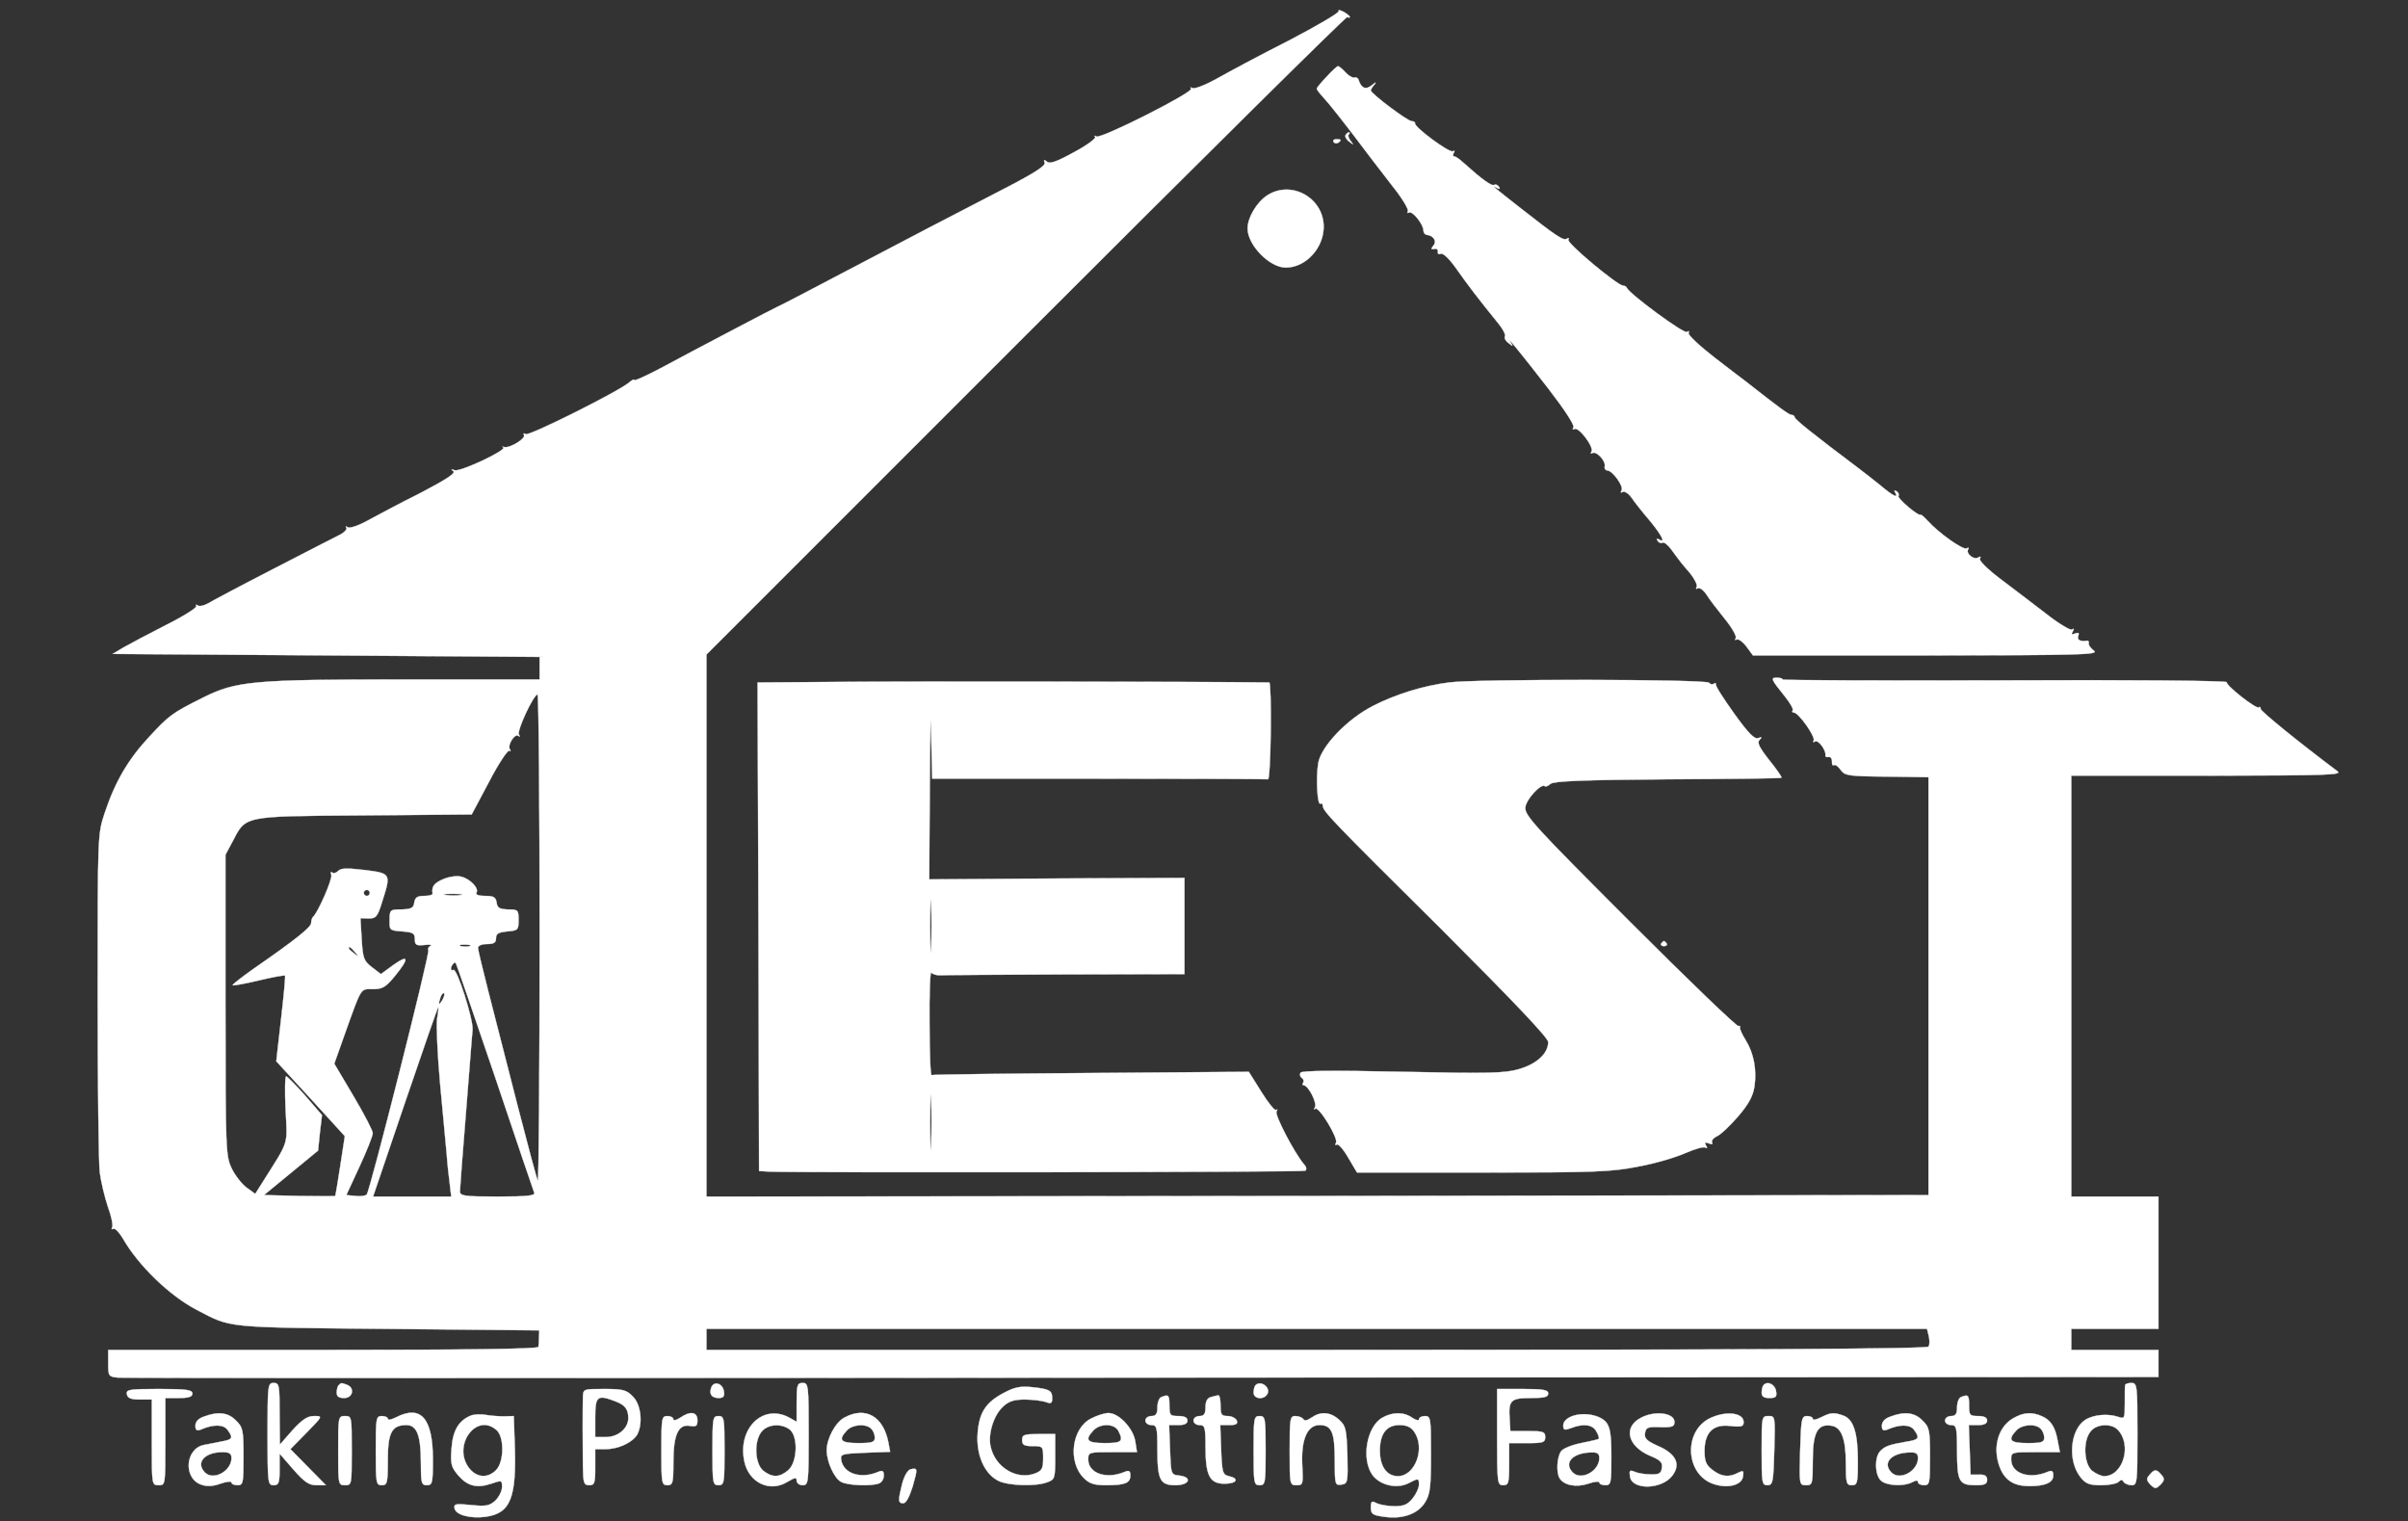 <svg width="801" height="506" xmlns="http://www.w3.org/2000/svg" preserveAspectRatio="xMidYMid meet">
 <rect width="100%" height="100%" fill="#333333" stroke="none"/>

 <g>
  <title>background</title>
  <rect fill="none" id="canvas_background" height="402" width="582" y="-1" x="-1"/>
 </g>
 <g>
  <title>Layer 1</title>
  <g id="svg_1" stroke="#ffffff" fill="white" transform="translate(0,506) scale(0.1,-0.1) ">
   <path stroke="#ffffff" id="svg_3" d="m4413,4805c-18,-19 -33,-37 -33,-40c0,-3 10,-16 21,-28c18,-19 67,-80 154,-196c11,-14 45,-59 77,-100c32,-40 55,-78 51,-84c-3,-5 -1,-7 4,-4c11,7 48,-39 48,-60c0,-7 5,-13 10,-14c23,-2 36,-21 23,-36c-9,-11 -8,-13 3,-11c8,2 13,-2 12,-9c-2,-7 3,-10 10,-7c8,3 30,-19 53,-52c36,-51 70,-96 139,-181c15,-18 24,-37 21,-42c-3,-5 2,-15 12,-22c15,-12 16,-12 7,2c-18,28 32,-33 125,-153c54,-70 88,-122 84,-129c-4,-7 -3,-9 3,-6c14,9 66,-60 57,-75c-4,-6 -3,-8 3,-5c13,8 45,-26 41,-44c-2,-7 2,-13 9,-14c17,0 55,-53 47,-66c-4,-7 -3,-9 4,-5c6,3 19,-5 29,-19c10,-15 37,-49 61,-77c41,-50 54,-77 30,-62c-7,4 -8,3 -4,-5c4,-6 11,-9 16,-6c5,3 18,-7 29,-22c32,-44 34,-46 64,-81c15,-19 24,-39 21,-44c-4,-6 -2,-8 3,-5c6,4 19,-5 29,-20c9,-15 37,-51 61,-81c24,-29 40,-58 37,-64c-4,-6 -3,-8 3,-5c5,3 20,-7 32,-23l22,-30l577,0c521,1 575,2 557,16c-11,8 -19,20 -17,25c1,5 -1,8 -5,8c-23,-4 -35,3 -30,15c4,11 1,13 -10,9c-12,-5 -14,-3 -8,7c5,8 4,11 -3,6c-6,-3 -46,21 -89,55c-43,33 -111,85 -151,115c-42,32 -70,60 -66,66c4,7 2,8 -5,4c-15,-10 -43,13 -34,27c3,5 1,7 -5,3c-11,-7 -93,51 -129,91c-12,13 -23,23 -25,21c-6,-6 -78,55 -73,62c3,5 0,12 -6,16c-8,4 -9,3 -5,-4c13,-22 -7,-12 -52,26c-25,20 -58,46 -73,57c-141,106 -209,160 -209,167c0,4 -5,8 -10,8c-9,0 -39,22 -155,113c-5,4 -52,39 -102,78c-51,40 -90,76 -86,82c3,6 1,7 -6,3c-10,-7 -190,126 -199,146c-2,5 -8,8 -13,8c-18,0 -189,142 -182,153c3,6 1,7 -5,3c-12,-7 -32,6 -162,108c-79,62 -94,74 -71,61c10,-5 12,-4 7,4c-4,6 -11,9 -16,6c-8,-5 -41,19 -100,72c-14,13 -28,23 -33,23c-4,0 -5,5 -1,12c4,6 3,8 -3,5c-11,-7 -129,80 -126,93c1,3 -4,7 -11,7c-14,0 -136,92 -136,102c0,4 6,13 13,21c6,8 3,7 -9,-3c-21,-17 -36,-11 -45,18c-2,6 -8,9 -15,7c-6,-1 -19,7 -29,18c-10,11 -21,20 -24,20c-3,0 -21,-16 -38,-35z"/>
   <path stroke="#ffffff" id="svg_4" d="m4476,4611c-3,-5 2,-15 12,-22c15,-12 16,-12 5,2c-7,9 -10,19 -6,22c3,4 4,7 0,7c-3,0 -8,-4 -11,-9z"/>
   <path stroke="#ffffff" id="svg_5" d="m4436,4588c3,-5 10,-6 15,-3c13,9 11,12 -6,12c-8,0 -12,-4 -9,-9z"/>
   <path stroke="#ffffff" id="svg_6" d="m4215,4410c-35,-23 -65,-74 -65,-110c0,-55 73,-130 127,-130c68,0 129,68 126,141c-4,94 -110,150 -188,99z"/>
   <path stroke="#ffffff" fill="#ffffff" id="svg_7" d="m2803,2792l-283,-2l3,-813l2,-812l35,-2c111,-4 1774,-2 1782,3c5,4 4,13 -5,22c-33,40 -97,163 -91,175c4,6 4,9 -1,5c-4,-4 -26,23 -49,60l-42,67l-524,-4c-289,-2 -528,-5 -531,-7c-4,-2 -7,76 -7,174c-1,97 2,173 6,167c4,-5 16,-9 27,-9c11,1 199,2 418,3l397,1l0,160l0,160l-424,-2l-425,-3l2,325c1,179 3,254 4,168l4,-158l554,0c305,0 558,-1 563,-2c4,-2 8,70 9,160c1,89 -1,162 -5,162c-224,3 -1217,4 -1419,2zm294,-884c-1,-40 -3,-8 -3,72c0,80 2,112 3,73c2,-40 2,-106 0,-145zm0,-655c-1,-43 -3,-10 -3,72c0,83 2,118 3,78c2,-40 2,-107 0,-150z"/>
   <path stroke="#ffffff" fill="#ffffff" id="svg_8" d="m4820,2790c-87,-11 -179,-40 -253,-78c-86,-44 -172,-134 -182,-190c-8,-48 -3,-142 7,-135c5,2 8,-1 8,-6c0,-19 27,-47 393,-410c244,-244 357,-363 357,-377c0,-38 -38,-73 -97,-90c-48,-14 -97,-15 -387,-9c-232,5 -335,4 -340,-3c-3,-6 -2,-13 4,-17c6,-4 8,-11 5,-16c-4,-5 -2,-9 2,-9c15,0 45,-59 37,-73c-4,-6 -4,-9 1,-5c11,11 78,-99 69,-113c-4,-7 -3,-9 3,-6c5,3 22,-16 38,-44l29,-49l418,0c373,0 428,2 518,20c56,10 126,31 157,45c30,13 60,22 66,18c6,-4 7,-1 2,7c-6,10 -4,12 9,7c10,-4 15,-3 11,3c-3,5 4,15 17,21c13,6 44,36 70,66c35,41 49,67 54,99c8,56 -2,110 -29,154c-12,19 -21,39 -19,43c1,5 -1,6 -5,4c-5,-3 -167,153 -360,346c-321,321 -352,355 -349,382c3,27 53,81 65,70c2,-3 11,1 19,8c11,9 109,13 390,15c207,1 377,3 378,5c2,2 -16,28 -41,59c-33,42 -41,58 -32,67c9,9 8,11 -4,6c-13,-5 -33,16 -80,81c-35,49 -63,92 -61,97c1,5 -2,6 -7,3c-5,-4 -12,-2 -16,3c-7,12 -780,13 -865,1z"/>
   <path stroke="#ffffff" id="svg_9" d="m5526,1922c-3,-5 1,-9 9,-9c8,0 12,4 9,9c-3,4 -7,8 -9,8c-2,0 -6,-4 -9,-8z"/>
   <path stroke="#ffffff" id="svg_10" d="m890,290c0,-163 1,-170 20,-170c17,0 20,7 20,52l0,53l46,-53c37,-42 52,-52 77,-52l31,0l-59,60l-59,60l54,55c54,55 54,55 25,55c-22,0 -39,-11 -72,-47l-42,-48l-1,103c0,95 -1,102 -20,102c-19,0 -20,-7 -20,-170z"/>
   <path stroke="#ffffff" id="svg_11" d="m1127,453c-4,-3 -7,-15 -7,-25c0,-13 7,-18 25,-18c29,0 36,34 9,44c-19,7 -19,7 -27,-1z"/>
   <path stroke="#ffffff" id="svg_12" d="m2366,445c-8,-22 1,-35 25,-35c15,0 20,6 17,22c-4,27 -33,36 -42,13z"/>
   <path stroke="#ffffff" id="svg_13" d="m2650,396l0,-65l-27,15c-87,45 -170,-39 -147,-147c15,-71 85,-104 143,-68c26,15 31,16 31,4c0,-8 9,-15 20,-15c19,0 20,7 20,170c0,163 -1,170 -20,170c-18,0 -20,-7 -20,-64zm-24,-90c30,-22 27,-111 -5,-137c-29,-24 -52,-24 -82,-1c-29,24 -32,101 -4,132c21,23 63,26 91,6z"/>
   <path stroke="#ffffff" id="svg_14" d="m4177,453c-4,-3 -7,-15 -7,-25c0,-23 38,-25 47,-2c8,21 -24,43 -40,27z"/>
   <path stroke="#ffffff" id="svg_15" d="m5867,454c-4,-4 -7,-16 -7,-26c0,-13 7,-18 26,-18c21,0 25,4 22,22c-3,23 -27,35 -41,22z"/>
   <path stroke="#ffffff" id="svg_16" d="m7069,453c-1,-5 -1,-32 -1,-61c0,-50 -1,-52 -21,-45c-35,12 -83,8 -111,-10c-50,-33 -59,-136 -15,-191c17,-21 29,-26 68,-26c26,0 52,5 58,11c8,8 13,8 17,0c4,-6 16,-11 27,-11c18,0 19,8 19,170c0,163 -1,170 -20,170c-11,0 -20,-3 -21,-7zm-25,-148c49,-50 19,-155 -45,-155c-9,0 -27,8 -40,18c-28,24 -31,103 -3,133c20,23 67,25 88,4z"/>
   <path stroke="#ffffff" id="svg_17" d="m3341,428c-62,-32 -84,-66 -89,-136c-5,-71 22,-133 68,-157c33,-17 126,-20 164,-5c25,9 26,13 26,85l0,75l-55,0c-48,0 -55,-2 -55,-20c0,-16 7,-20 35,-20c34,0 35,-1 35,-40c0,-35 -4,-42 -27,-51c-61,-23 -133,20 -148,90c-9,41 10,103 41,132c19,18 37,24 72,24c26,0 57,-4 70,-8c18,-7 22,-5 22,12c0,26 -9,31 -67,37c-38,4 -58,0 -92,-18z"/>
   <path stroke="#ffffff" id="svg_18" d="m422,423c2,-13 13,-18 43,-18l40,0l0,-143c0,-141 0,-142 23,-142c22,0 22,1 22,145l0,145l45,0c33,0 45,4 45,15c0,12 -19,15 -111,15c-99,0 -110,-2 -107,-17z"/>
   <path stroke="#ffffff" id="svg_19" d="m1939,413c-1,-40 -1,-157 0,-230c1,-56 3,-63 21,-63c18,0 20,7 20,60l0,60l35,0c43,0 90,23 105,49c19,37 12,100 -15,126c-21,22 -33,25 -95,25c-70,0 -70,0 -71,-27zm108,-14c32,-12 43,-26 43,-56c0,-34 -34,-63 -75,-63l-35,0l0,65c0,72 7,77 67,54z"/>
   <path stroke="#ffffff" id="svg_20" d="m4980,280c0,-153 1,-160 20,-160c18,0 20,7 20,70l0,70l60,0c53,0 60,2 60,20c0,18 -7,20 -58,20l-58,0l-2,36c-5,66 2,74 69,74c46,0 59,3 59,15c0,12 -16,15 -85,15l-85,0l0,-160z"/>
   <path stroke="#ffffff" id="svg_21" d="m3863,413c-7,-2 -13,-18 -13,-34c0,-22 -5,-29 -20,-29c-11,0 -20,-7 -20,-15c0,-8 9,-15 20,-15c18,0 20,-7 20,-81c0,-102 9,-119 60,-119c47,0 57,27 13,32c-28,3 -28,4 -31,86l-3,82l31,0c20,0 30,5 30,15c0,10 -10,15 -30,15c-28,0 -30,3 -30,35c0,35 -3,38 -27,28z"/>
   <path stroke="#ffffff" id="svg_22" d="m4028,413c-12,-3 -18,-14 -18,-34c0,-22 -5,-29 -20,-29c-11,0 -20,-7 -20,-15c0,-8 9,-15 20,-15c18,0 20,-7 20,-72c0,-96 14,-123 63,-123c41,0 51,17 15,25c-21,5 -23,12 -26,88l-3,82l30,0c23,0 29,4 25,15c-4,8 -17,15 -30,15c-21,0 -24,5 -24,35c0,19 -3,34 -7,34c-5,-1 -16,-3 -25,-6z"/>
   <path stroke="#ffffff" id="svg_23" d="m6523,413c-7,-2 -13,-18 -13,-34c0,-22 -5,-29 -20,-29c-11,0 -20,-7 -20,-15c0,-8 9,-15 20,-15c18,0 20,-7 20,-88c0,-100 7,-112 62,-112c30,0 38,4 38,18c0,13 -8,18 -27,17l-28,0l-3,83l-3,82l31,0c20,0 30,5 30,15c0,10 -10,15 -30,15c-28,0 -30,3 -30,35c0,35 -3,38 -27,28z"/>
   <path stroke="#ffffff" id="svg_24" d="m678,348c-18,-6 -28,-17 -28,-30c0,-15 4,-18 18,-13c41,18 75,18 89,-1c19,-26 17,-32 -17,-38c-16,-3 -44,-9 -61,-12c-63,-12 -70,-111 -10,-132c19,-7 39,-6 64,3c20,7 37,9 37,4c0,-5 9,-9 20,-9c19,0 20,7 20,95c0,88 -2,98 -25,120c-26,27 -60,31 -107,13zm92,-138c0,-43 -60,-76 -88,-48c-32,32 -3,67 56,68c25,0 32,-4 32,-20z"/>
   <path stroke="#ffffff" id="svg_25" d="m1318,346c-16,-8 -28,-11 -28,-5c0,5 -9,9 -20,9c-19,0 -20,-7 -20,-115c0,-108 1,-115 20,-115c18,0 20,7 20,83c0,92 13,117 62,117c35,0 48,-35 48,-125c0,-68 2,-75 20,-75c18,0 20,7 20,85c0,138 -40,183 -122,141z"/>
   <path stroke="#ffffff" id="svg_26" d="m1565,351c-40,-17 -59,-50 -63,-109c-4,-51 -1,-62 22,-89c31,-36 62,-44 110,-28c35,12 36,12 36,-11c0,-13 -10,-33 -22,-45c-20,-18 -31,-20 -81,-15c-51,5 -58,4 -55,-11c4,-22 53,-35 104,-28c83,12 103,63 96,247l-3,88l-32,-1c-18,0 -45,2 -62,5c-16,3 -39,2 -50,-3zm87,-48c26,-23 25,-106 -2,-133c-28,-28 -64,-25 -89,6c-58,74 23,188 91,127z"/>
   <path stroke="#ffffff" id="svg_27" d="m2262,344c-12,-8 -22,-10 -22,-5c0,6 -9,11 -20,11c-19,0 -20,-7 -20,-115c0,-108 1,-115 20,-115c18,0 20,7 20,78c0,91 17,127 56,119c20,-3 24,0 24,19c0,28 -24,32 -58,8z"/>
   <path stroke="#ffffff" id="svg_28" d="m2809,345c-30,-16 -59,-70 -59,-109c0,-38 25,-93 48,-105c22,-12 100,-15 126,-5c9,3 16,15 16,26c0,15 -4,18 -17,13c-59,-26 -118,-7 -125,40c-3,18 3,20 80,23l83,3l-6,32c-17,86 -76,120 -146,82zm89,-37c7,-7 12,-20 12,-30c0,-15 -9,-18 -55,-18c-59,0 -68,10 -38,42c18,20 63,24 81,6z"/>
   <path stroke="#ffffff" id="svg_29" d="m3630,342c-65,-32 -79,-144 -25,-198c19,-19 35,-24 74,-24c63,0 81,7 81,32c0,15 -4,18 -17,13c-62,-27 -123,-6 -123,40c0,25 1,25 81,25l81,0l-6,38c-8,43 -55,92 -89,92c-12,0 -38,-8 -57,-18zm90,-41c18,-35 12,-41 -45,-41c-59,0 -68,10 -38,42c22,24 69,24 83,-1z"/>
   <path stroke="#ffffff" id="svg_30" d="m4363,345c-14,-10 -24,-12 -28,-5c-3,5 -15,10 -26,10c-18,0 -19,-8 -19,-115c0,-113 0,-115 23,-115c21,0 22,3 19,63c-5,88 16,137 57,137c41,0 51,-23 51,-120c0,-78 1,-81 22,-78c21,3 22,7 20,98c-3,87 -5,97 -28,118c-29,26 -61,28 -91,7z"/>
   <path stroke="#ffffff" id="svg_31" d="m4599,345c-53,-29 -72,-139 -33,-192c26,-34 82,-46 120,-26c33,17 34,17 34,-6c0,-10 -9,-30 -21,-45c-16,-20 -29,-26 -60,-26c-22,0 -49,5 -60,10c-16,9 -19,7 -19,-14c0,-22 6,-26 44,-31c61,-9 113,9 137,49c16,26 19,50 19,159c0,120 -1,127 -20,127c-11,0 -20,-5 -20,-11c0,-5 -10,-3 -22,5c-28,20 -65,20 -99,1zm105,-47c38,-54 4,-148 -54,-148c-37,0 -60,32 -60,85c0,56 22,85 65,85c24,0 39,-7 49,-22z"/>
   <path stroke="#ffffff" id="svg_32" d="m5228,349c-17,-7 -28,-18 -28,-30c0,-16 4,-17 26,-9c41,16 72,12 84,-11c7,-11 10,-23 8,-25c-3,-2 -29,-8 -59,-14c-30,-6 -60,-18 -66,-27c-14,-19 -17,-71 -5,-90c15,-24 56,-31 95,-18c20,7 37,9 37,4c0,-5 9,-9 20,-9c19,0 20,7 20,94c0,74 -4,98 -17,115c-21,25 -76,35 -115,20zm92,-139c0,-43 -60,-76 -88,-48c-32,32 -1,66 61,67c21,1 27,-4 27,-19z"/>
   <path stroke="#ffffff" id="svg_33" d="m5458,344c-59,-31 -44,-93 28,-125c37,-15 45,-23 42,-41c-2,-19 -9,-23 -38,-22c-19,0 -43,4 -53,9c-16,6 -18,4 -15,-16c6,-46 106,-44 141,3c29,38 12,73 -49,99c-36,16 -45,25 -42,42c3,19 9,22 51,20c39,-1 47,2 47,17c0,31 -66,39 -112,14z"/>
   <path stroke="#ffffff" id="svg_34" d="m5693,345c-94,-40 -89,-189 7,-221c47,-16 94,-4 98,25c3,20 1,21 -17,12c-30,-16 -55,-13 -85,10c-21,16 -26,29 -26,63c0,62 29,90 86,83c37,-4 44,-2 44,13c0,30 -55,38 -107,15z"/>
   <path stroke="#ffffff" id="svg_35" d="m6058,346c-16,-8 -28,-11 -28,-5c0,5 -9,9 -19,9c-18,0 -20,-9 -23,-115c-3,-114 -3,-115 20,-115c21,0 22,4 22,83c0,92 16,122 61,115c34,-4 49,-43 49,-125c0,-66 2,-73 20,-73c18,0 20,7 20,79c0,94 -14,139 -47,152c-33,12 -43,11 -75,-5z"/>
   <path stroke="#ffffff" id="svg_36" d="m6288,348c-18,-6 -28,-17 -28,-30c0,-15 4,-18 18,-13c41,18 75,18 89,-1c20,-27 16,-33 -24,-39c-58,-10 -72,-15 -88,-31c-20,-20 -19,-78 1,-98c18,-18 76,-21 105,-6c13,7 19,7 19,0c0,-5 9,-10 20,-10c19,0 20,7 20,95c0,88 -2,98 -25,120c-26,27 -60,31 -107,13zm92,-138c0,-43 -60,-76 -88,-48c-32,32 -1,66 61,67c21,1 27,-4 27,-19z"/>
   <path stroke="#ffffff" id="svg_37" d="m6694,341c-50,-31 -67,-101 -40,-166c17,-40 47,-58 96,-58c54,0 80,12 80,35c0,15 -4,18 -17,13c-62,-27 -123,-6 -123,40c0,25 1,25 81,25l81,0l-7,36c-8,47 -23,70 -52,83c-35,16 -64,13 -99,-8zm94,-33c7,-7 12,-20 12,-30c0,-15 -9,-18 -55,-18c-59,0 -68,10 -38,42c18,20 63,24 81,6z"/>
   <path stroke="#ffffff" id="svg_38" d="m1125,235c0,-113 0,-115 23,-115c22,0 22,2 22,115c0,113 0,115 -22,115c-23,0 -23,-2 -23,-115z"/>
   <path stroke="#ffffff" id="svg_39" d="m2370,235c0,-108 1,-115 20,-115c19,0 20,7 20,115c0,108 -1,115 -20,115c-19,0 -20,-7 -20,-115z"/>
   <path stroke="#ffffff" id="svg_40" d="m4170,235c0,-108 1,-115 20,-115c19,0 20,7 20,115c0,108 -1,115 -20,115c-19,0 -20,-7 -20,-115z"/>
   <path stroke="#ffffff" id="svg_41" d="m5860,235c0,-107 1,-115 19,-115c18,0 20,9 23,115c3,114 3,115 -19,115c-23,0 -23,-2 -23,-115z"/>
   <path stroke="#ffffff" id="svg_42" d="m3029,173c-10,-3 -21,-22 -28,-48c-14,-57 -14,-65 4,-65c9,0 20,21 31,56c17,60 17,62 -7,57z"/>
   <path stroke="#ffffff" id="svg_43" d="m7150,154c-11,-12 -10,-18 3,-32c16,-15 18,-15 34,0c13,14 14,20 3,32c-16,20 -24,20 -40,0z"/>
   <path stroke="#ffffff" id="svg_44" d="m69.429,482.857" opacity="0.5" stroke-width="null" fill="white"/>
   <path stroke="#ffffff" id="svg_2" d="m4453,5023c3,-5 -72,-49 -166,-98c-95,-48 -203,-106 -240,-127c-38,-21 -74,-35 -80,-31c-7,3 -9,3 -5,-2c10,-11 -300,-168 -315,-159c-6,4 -9,3 -4,-1c4,-5 -27,-28 -70,-51c-58,-32 -81,-40 -90,-32c-10,8 -12,7 -8,-3c4,-11 -38,-37 -147,-93c-188,-97 -276,-143 -533,-278c-110,-58 -204,-107 -210,-109c-10,-4 -237,-123 -392,-206c-46,-24 -83,-41 -83,-37c0,4 -8,0 -17,-8c-35,-30 -333,-179 -344,-172c-7,4 -9,3 -6,-3c7,-11 -46,-44 -65,-40c-7,2 -9,2 -4,-1c15,-8 -142,-82 -161,-76c-13,4 -14,3 -5,-3c9,-7 -24,-28 -110,-73c-68,-34 -147,-76 -176,-92c-29,-16 -58,-26 -65,-22c-6,4 -9,4 -5,-1c4,-4 -5,-15 -20,-23c-15,-7 -115,-59 -222,-114c-107,-55 -205,-107 -218,-115c-12,-7 -28,-11 -34,-7c-6,4 -8,3 -5,-2c3,-5 -43,-34 -101,-63c-59,-30 -123,-64 -142,-75l-35,-21l710,-5l710,-5l0,-37l0,-38l-452,0c-500,0 -557,-5 -667,-60c-104,-52 -113,-59 -178,-129c-72,-77 -115,-151 -150,-256c-23,-70 -23,-71 -23,-605c0,-294 3,-560 7,-590c4,-30 16,-81 27,-114c12,-32 18,-63 14,-69c-3,-5 -2,-7 4,-4c5,3 19,-11 31,-31c51,-90 156,-192 247,-239c115,-60 87,-58 635,-63l504,-5l-1,-22c0,-13 -1,-27 -2,-33c-1,-7 -247,-10 -716,-10l-715,0l0,-44c0,-43 1,-45 32,-48c18,-2 1553,-2 3411,0l3377,2l0,45l0,45l-145,0l-145,0l0,35l0,35l145,0l145,0l0,220l0,220l-145,0l-145,0l0,700l0,700l453,0c402,1 450,2 432,15c-124,93 -255,199 -255,207c0,6 -3,9 -6,5c-8,-7 -110,73 -107,84c2,5 -330,8 -737,6c-407,-1 -740,0 -740,3c0,3 -9,6 -19,6c-22,0 -20,-5 26,-62c18,-22 30,-44 26,-47c-3,-4 -1,-7 4,-7c16,0 73,-81 66,-93c-3,-6 -1,-7 5,-3c11,6 38,-31 34,-47c-1,-4 4,-6 10,-5c7,2 12,-5 12,-14c-1,-10 2,-16 6,-13c5,3 15,-4 23,-16c14,-19 25,-21 154,-22l138,-2l0,-695l0,-695l-2032,-3l-2033,-2l0,901l0,902l1061,1061c584,584 1065,1060 1070,1059c17,-5 9,6 -12,18c-12,6 -19,7 -16,2zm-2658,-3087c0,-448 -3,-809 -6,-803c-4,7 -34,120 -68,252c-34,132 -77,301 -96,375c-19,74 -35,141 -35,147c0,8 13,13 30,13c23,0 30,5 30,19c0,16 8,20 38,23c35,3 37,5 37,38c0,33 -2,35 -35,35c-28,1 -36,5 -38,23c-3,18 -10,22 -38,22c-22,0 -33,4 -29,11c9,14 -21,46 -51,53c-13,4 -40,0 -59,-8c-31,-13 -40,-25 -36,-48c0,-5 -12,-8 -28,-8c-23,0 -30,-5 -33,-22c-2,-18 -10,-22 -42,-23c-38,0 -40,-1 -40,-35c-1,-34 0,-35 42,-38c36,-3 42,-6 42,-26c0,-19 4,-22 33,-19c17,2 26,0 19,-3c-6,-3 -10,-10 -7,-14c6,-10 -194,-800 -205,-813c-4,-5 -21,-7 -38,-5l-30,3l44,95c24,52 44,102 44,111c0,8 -29,64 -64,123l-64,108l34,96c58,162 52,152 94,152c32,0 43,6 74,44c48,59 46,73 -6,36l-41,-30l-30,23c-27,21 -30,29 -34,93l-4,70l27,-1c25,0 30,6 45,55c30,94 30,95 -57,106c-59,7 -80,7 -89,-3c-7,-7 -16,-9 -20,-5c-4,4 -6,0 -3,-8c5,-13 -45,-127 -61,-140c-3,-3 -6,-12 -6,-20c0,-14 -51,-55 -194,-154c-39,-28 -69,-51 -67,-53c2,-2 41,5 87,16c46,11 85,18 87,16c2,-2 -4,-66 -13,-144l-16,-141l114,-124l114,-125l-15,-98c-8,-54 -16,-99 -17,-101c-1,-1 -55,-1 -120,0l-117,3l90,74l90,74l6,59l7,59l-56,65c-31,35 -60,64 -63,64c-4,0 -5,-50 -2,-111c6,-122 13,-99 -77,-242l-24,-38l-29,21c-15,11 -38,40 -49,63c-20,42 -21,57 -21,544l0,500l23,43c46,88 31,85 437,88l359,3l58,109c31,60 62,106 67,103c5,-3 6,-1 2,5c-9,15 18,55 29,44c5,-4 5,-2 1,5c-7,13 49,133 62,133c4,0 7,-366 7,-814zm-565,154c0,-5 -4,-10 -10,-10c-5,0 -10,5 -10,10c0,6 5,10 10,10c6,0 10,-4 10,-10zm303,-7c-13,-2 -35,-2 -50,0c-16,2 -5,4 22,4c28,0 40,-2 28,-4zm30,-170c-7,-2 -21,-2 -30,0c-10,3 -4,5 12,5c17,0 24,-2 18,-5zm-382,-20c13,-16 12,-17 -3,-4c-10,7 -18,15 -18,17c0,8 8,3 21,-13zm465,-413c69,-205 128,-380 131,-387c4,-10 -21,-13 -121,-13c-114,0 -126,2 -126,18c0,9 9,127 20,262c11,135 20,259 22,275c2,36 -52,206 -64,199c-4,-3 -8,-1 -8,4c0,10 12,24 16,19c2,-2 60,-171 130,-377zm-175,253c-12,-20 -14,-14 -5,12c4,9 9,14 11,11c3,-2 0,-13 -6,-23zm-17,-61c-3,-21 1,-119 10,-217c9,-99 19,-205 22,-235c2,-30 7,-74 10,-97l5,-43l-130,0l-130,0l107,315c59,173 108,315 110,315c1,0 0,-17 -4,-38zm4962,-1056c3,-14 3,-30 -1,-35c-4,-8 -621,-11 -2036,-11l-2029,0l0,35l0,35l2030,0l2030,0l6,-24z"/>
  </g>
 </g>
</svg>